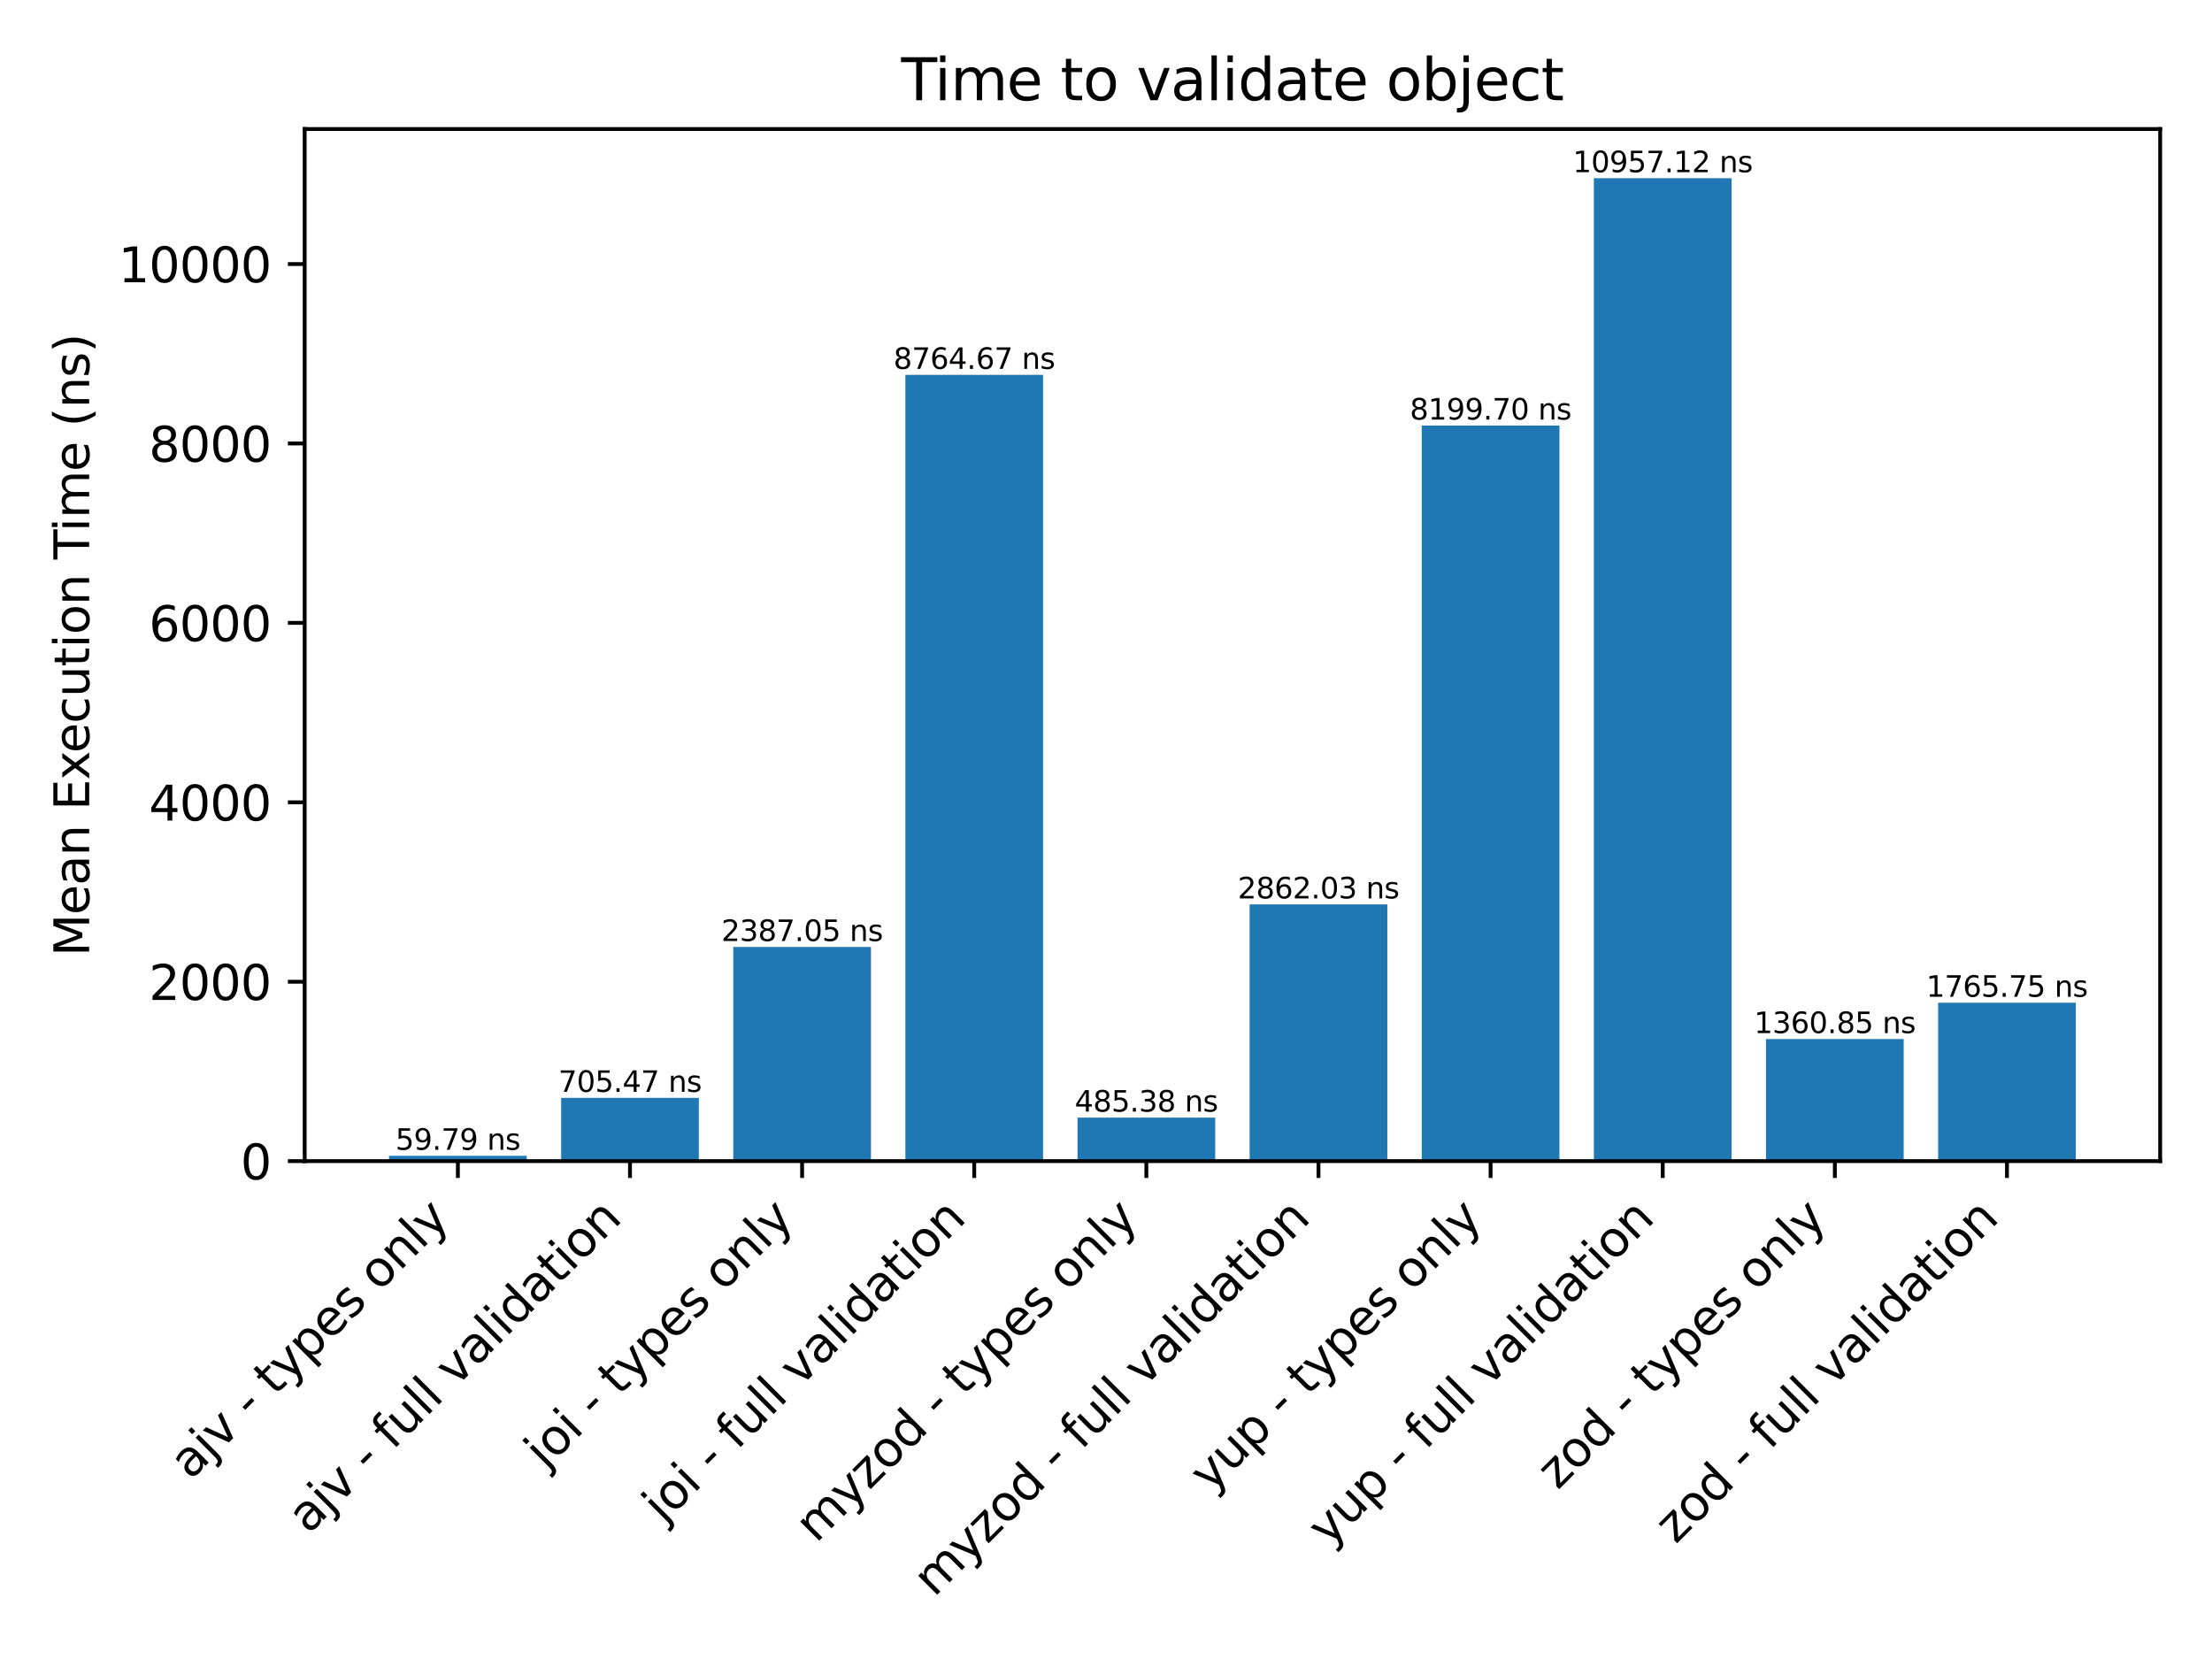 <?xml version="1.0" encoding="utf-8" standalone="no"?>
<!DOCTYPE svg PUBLIC "-//W3C//DTD SVG 1.1//EN"
  "http://www.w3.org/Graphics/SVG/1.1/DTD/svg11.dtd">
<svg xmlns:xlink="http://www.w3.org/1999/xlink" width="460.8pt" height="345.6pt" viewBox="0 0 460.8 345.6" xmlns="http://www.w3.org/2000/svg" version="1.1">
 <defs>
  <style type="text/css">*{stroke-linejoin: round; stroke-linecap: butt}</style>
 </defs>
 <g id="figure_1">
  <g id="patch_1">
   <path d="M 0 345.6 
L 460.8 345.6 
L 460.8 0 
L 0 0 
z
" style="fill: #ffffff"/>
  </g>
  <g id="axes_1">
   <g id="patch_2">
    <path d="M 63.47 241.887 
L 450 241.887 
L 450 26.88 
L 63.47 26.88 
z
" style="fill: #ffffff"/>
   </g>
   <g id="patch_3">
    <path d="M 81.04 241.887 
L 109.725 241.887 
L 109.725 240.769 
L 81.04 240.769 
z
" clip-path="url(#pe68e6b4497)" style="fill: #1f77b4"/>
   </g>
   <g id="patch_4">
    <path d="M 116.896 241.887 
L 145.581 241.887 
L 145.581 228.703 
L 116.896 228.703 
z
" clip-path="url(#pe68e6b4497)" style="fill: #1f77b4"/>
   </g>
   <g id="patch_5">
    <path d="M 152.752 241.887 
L 181.437 241.887 
L 181.437 197.277 
L 152.752 197.277 
z
" clip-path="url(#pe68e6b4497)" style="fill: #1f77b4"/>
   </g>
   <g id="patch_6">
    <path d="M 188.608 241.887 
L 217.293 241.887 
L 217.293 78.091 
L 188.608 78.091 
z
" clip-path="url(#pe68e6b4497)" style="fill: #1f77b4"/>
   </g>
   <g id="patch_7">
    <path d="M 224.464 241.887 
L 253.149 241.887 
L 253.149 232.816 
L 224.464 232.816 
z
" clip-path="url(#pe68e6b4497)" style="fill: #1f77b4"/>
   </g>
   <g id="patch_8">
    <path d="M 260.321 241.887 
L 289.006 241.887 
L 289.006 188.4 
L 260.321 188.4 
z
" clip-path="url(#pe68e6b4497)" style="fill: #1f77b4"/>
   </g>
   <g id="patch_9">
    <path d="M 296.177 241.887 
L 324.862 241.887 
L 324.862 88.649 
L 296.177 88.649 
z
" clip-path="url(#pe68e6b4497)" style="fill: #1f77b4"/>
   </g>
   <g id="patch_10">
    <path d="M 332.033 241.887 
L 360.718 241.887 
L 360.718 37.118 
L 332.033 37.118 
z
" clip-path="url(#pe68e6b4497)" style="fill: #1f77b4"/>
   </g>
   <g id="patch_11">
    <path d="M 367.889 241.887 
L 396.574 241.887 
L 396.574 216.455 
L 367.889 216.455 
z
" clip-path="url(#pe68e6b4497)" style="fill: #1f77b4"/>
   </g>
   <g id="patch_12">
    <path d="M 403.745 241.887 
L 432.43 241.887 
L 432.43 208.888 
L 403.745 208.888 
z
" clip-path="url(#pe68e6b4497)" style="fill: #1f77b4"/>
   </g>
   <g id="matplotlib.axis_1">
    <g id="xtick_1">
     <g id="line2d_1">
      <defs>
       <path id="m7b276f6a74" d="M 0 0 
L 0 3.5 
" style="stroke: #000000; stroke-width: 0.8"/>
      </defs>
      <g>
       <use xlink:href="#m7b276f6a74" x="95.382" y="241.887" style="stroke: #000000; stroke-width: 0.8"/>
      </g>
     </g>
     <g id="text_1">
      <!-- ajv - types only -->
      <g transform="translate(39.697 308.474) rotate(-45) scale(0.1 -0.1)">
       <defs>
        <path id="DejaVuSans-61" d="M 2194 1759 
Q 1497 1759 1228 1600 
Q 959 1441 959 1056 
Q 959 750 1161 570 
Q 1363 391 1709 391 
Q 2188 391 2477 730 
Q 2766 1069 2766 1631 
L 2766 1759 
L 2194 1759 
z
M 3341 1997 
L 3341 0 
L 2766 0 
L 2766 531 
Q 2569 213 2275 61 
Q 1981 -91 1556 -91 
Q 1019 -91 701 211 
Q 384 513 384 1019 
Q 384 1609 779 1909 
Q 1175 2209 1959 2209 
L 2766 2209 
L 2766 2266 
Q 2766 2663 2505 2880 
Q 2244 3097 1772 3097 
Q 1472 3097 1187 3025 
Q 903 2953 641 2809 
L 641 3341 
Q 956 3463 1253 3523 
Q 1550 3584 1831 3584 
Q 2591 3584 2966 3190 
Q 3341 2797 3341 1997 
z
" transform="scale(0.016)"/>
        <path id="DejaVuSans-6a" d="M 603 3500 
L 1178 3500 
L 1178 -63 
Q 1178 -731 923 -1031 
Q 669 -1331 103 -1331 
L -116 -1331 
L -116 -844 
L 38 -844 
Q 366 -844 484 -692 
Q 603 -541 603 -63 
L 603 3500 
z
M 603 4863 
L 1178 4863 
L 1178 4134 
L 603 4134 
L 603 4863 
z
" transform="scale(0.016)"/>
        <path id="DejaVuSans-76" d="M 191 3500 
L 800 3500 
L 1894 563 
L 2988 3500 
L 3597 3500 
L 2284 0 
L 1503 0 
L 191 3500 
z
" transform="scale(0.016)"/>
        <path id="DejaVuSans-20" transform="scale(0.016)"/>
        <path id="DejaVuSans-2d" d="M 313 2009 
L 1997 2009 
L 1997 1497 
L 313 1497 
L 313 2009 
z
" transform="scale(0.016)"/>
        <path id="DejaVuSans-74" d="M 1172 4494 
L 1172 3500 
L 2356 3500 
L 2356 3053 
L 1172 3053 
L 1172 1153 
Q 1172 725 1289 603 
Q 1406 481 1766 481 
L 2356 481 
L 2356 0 
L 1766 0 
Q 1100 0 847 248 
Q 594 497 594 1153 
L 594 3053 
L 172 3053 
L 172 3500 
L 594 3500 
L 594 4494 
L 1172 4494 
z
" transform="scale(0.016)"/>
        <path id="DejaVuSans-79" d="M 2059 -325 
Q 1816 -950 1584 -1140 
Q 1353 -1331 966 -1331 
L 506 -1331 
L 506 -850 
L 844 -850 
Q 1081 -850 1212 -737 
Q 1344 -625 1503 -206 
L 1606 56 
L 191 3500 
L 800 3500 
L 1894 763 
L 2988 3500 
L 3597 3500 
L 2059 -325 
z
" transform="scale(0.016)"/>
        <path id="DejaVuSans-70" d="M 1159 525 
L 1159 -1331 
L 581 -1331 
L 581 3500 
L 1159 3500 
L 1159 2969 
Q 1341 3281 1617 3432 
Q 1894 3584 2278 3584 
Q 2916 3584 3314 3078 
Q 3713 2572 3713 1747 
Q 3713 922 3314 415 
Q 2916 -91 2278 -91 
Q 1894 -91 1617 61 
Q 1341 213 1159 525 
z
M 3116 1747 
Q 3116 2381 2855 2742 
Q 2594 3103 2138 3103 
Q 1681 3103 1420 2742 
Q 1159 2381 1159 1747 
Q 1159 1113 1420 752 
Q 1681 391 2138 391 
Q 2594 391 2855 752 
Q 3116 1113 3116 1747 
z
" transform="scale(0.016)"/>
        <path id="DejaVuSans-65" d="M 3597 1894 
L 3597 1613 
L 953 1613 
Q 991 1019 1311 708 
Q 1631 397 2203 397 
Q 2534 397 2845 478 
Q 3156 559 3463 722 
L 3463 178 
Q 3153 47 2828 -22 
Q 2503 -91 2169 -91 
Q 1331 -91 842 396 
Q 353 884 353 1716 
Q 353 2575 817 3079 
Q 1281 3584 2069 3584 
Q 2775 3584 3186 3129 
Q 3597 2675 3597 1894 
z
M 3022 2063 
Q 3016 2534 2758 2815 
Q 2500 3097 2075 3097 
Q 1594 3097 1305 2825 
Q 1016 2553 972 2059 
L 3022 2063 
z
" transform="scale(0.016)"/>
        <path id="DejaVuSans-73" d="M 2834 3397 
L 2834 2853 
Q 2591 2978 2328 3040 
Q 2066 3103 1784 3103 
Q 1356 3103 1142 2972 
Q 928 2841 928 2578 
Q 928 2378 1081 2264 
Q 1234 2150 1697 2047 
L 1894 2003 
Q 2506 1872 2764 1633 
Q 3022 1394 3022 966 
Q 3022 478 2636 193 
Q 2250 -91 1575 -91 
Q 1294 -91 989 -36 
Q 684 19 347 128 
L 347 722 
Q 666 556 975 473 
Q 1284 391 1588 391 
Q 1994 391 2212 530 
Q 2431 669 2431 922 
Q 2431 1156 2273 1281 
Q 2116 1406 1581 1522 
L 1381 1569 
Q 847 1681 609 1914 
Q 372 2147 372 2553 
Q 372 3047 722 3315 
Q 1072 3584 1716 3584 
Q 2034 3584 2315 3537 
Q 2597 3491 2834 3397 
z
" transform="scale(0.016)"/>
        <path id="DejaVuSans-6f" d="M 1959 3097 
Q 1497 3097 1228 2736 
Q 959 2375 959 1747 
Q 959 1119 1226 758 
Q 1494 397 1959 397 
Q 2419 397 2687 759 
Q 2956 1122 2956 1747 
Q 2956 2369 2687 2733 
Q 2419 3097 1959 3097 
z
M 1959 3584 
Q 2709 3584 3137 3096 
Q 3566 2609 3566 1747 
Q 3566 888 3137 398 
Q 2709 -91 1959 -91 
Q 1206 -91 779 398 
Q 353 888 353 1747 
Q 353 2609 779 3096 
Q 1206 3584 1959 3584 
z
" transform="scale(0.016)"/>
        <path id="DejaVuSans-6e" d="M 3513 2113 
L 3513 0 
L 2938 0 
L 2938 2094 
Q 2938 2591 2744 2837 
Q 2550 3084 2163 3084 
Q 1697 3084 1428 2787 
Q 1159 2491 1159 1978 
L 1159 0 
L 581 0 
L 581 3500 
L 1159 3500 
L 1159 2956 
Q 1366 3272 1645 3428 
Q 1925 3584 2291 3584 
Q 2894 3584 3203 3211 
Q 3513 2838 3513 2113 
z
" transform="scale(0.016)"/>
        <path id="DejaVuSans-6c" d="M 603 4863 
L 1178 4863 
L 1178 0 
L 603 0 
L 603 4863 
z
" transform="scale(0.016)"/>
       </defs>
       <use xlink:href="#DejaVuSans-61"/>
       <use xlink:href="#DejaVuSans-6a" x="61.279"/>
       <use xlink:href="#DejaVuSans-76" x="89.062"/>
       <use xlink:href="#DejaVuSans-20" x="148.242"/>
       <use xlink:href="#DejaVuSans-2d" x="180.029"/>
       <use xlink:href="#DejaVuSans-20" x="216.113"/>
       <use xlink:href="#DejaVuSans-74" x="247.9"/>
       <use xlink:href="#DejaVuSans-79" x="287.109"/>
       <use xlink:href="#DejaVuSans-70" x="346.289"/>
       <use xlink:href="#DejaVuSans-65" x="409.766"/>
       <use xlink:href="#DejaVuSans-73" x="471.289"/>
       <use xlink:href="#DejaVuSans-20" x="523.389"/>
       <use xlink:href="#DejaVuSans-6f" x="555.176"/>
       <use xlink:href="#DejaVuSans-6e" x="616.357"/>
       <use xlink:href="#DejaVuSans-6c" x="679.736"/>
       <use xlink:href="#DejaVuSans-79" x="707.52"/>
      </g>
     </g>
    </g>
    <g id="xtick_2">
     <g id="line2d_2">
      <g>
       <use xlink:href="#m7b276f6a74" x="131.238" y="241.887" style="stroke: #000000; stroke-width: 0.8"/>
      </g>
     </g>
     <g id="text_2">
      <!-- ajv - full validation -->
      <g transform="translate(64.279 319.749) rotate(-45) scale(0.1 -0.1)">
       <defs>
        <path id="DejaVuSans-66" d="M 2375 4863 
L 2375 4384 
L 1825 4384 
Q 1516 4384 1395 4259 
Q 1275 4134 1275 3809 
L 1275 3500 
L 2222 3500 
L 2222 3053 
L 1275 3053 
L 1275 0 
L 697 0 
L 697 3053 
L 147 3053 
L 147 3500 
L 697 3500 
L 697 3744 
Q 697 4328 969 4595 
Q 1241 4863 1831 4863 
L 2375 4863 
z
" transform="scale(0.016)"/>
        <path id="DejaVuSans-75" d="M 544 1381 
L 544 3500 
L 1119 3500 
L 1119 1403 
Q 1119 906 1312 657 
Q 1506 409 1894 409 
Q 2359 409 2629 706 
Q 2900 1003 2900 1516 
L 2900 3500 
L 3475 3500 
L 3475 0 
L 2900 0 
L 2900 538 
Q 2691 219 2414 64 
Q 2138 -91 1772 -91 
Q 1169 -91 856 284 
Q 544 659 544 1381 
z
M 1991 3584 
L 1991 3584 
z
" transform="scale(0.016)"/>
        <path id="DejaVuSans-69" d="M 603 3500 
L 1178 3500 
L 1178 0 
L 603 0 
L 603 3500 
z
M 603 4863 
L 1178 4863 
L 1178 4134 
L 603 4134 
L 603 4863 
z
" transform="scale(0.016)"/>
        <path id="DejaVuSans-64" d="M 2906 2969 
L 2906 4863 
L 3481 4863 
L 3481 0 
L 2906 0 
L 2906 525 
Q 2725 213 2448 61 
Q 2172 -91 1784 -91 
Q 1150 -91 751 415 
Q 353 922 353 1747 
Q 353 2572 751 3078 
Q 1150 3584 1784 3584 
Q 2172 3584 2448 3432 
Q 2725 3281 2906 2969 
z
M 947 1747 
Q 947 1113 1208 752 
Q 1469 391 1925 391 
Q 2381 391 2643 752 
Q 2906 1113 2906 1747 
Q 2906 2381 2643 2742 
Q 2381 3103 1925 3103 
Q 1469 3103 1208 2742 
Q 947 2381 947 1747 
z
" transform="scale(0.016)"/>
       </defs>
       <use xlink:href="#DejaVuSans-61"/>
       <use xlink:href="#DejaVuSans-6a" x="61.279"/>
       <use xlink:href="#DejaVuSans-76" x="89.062"/>
       <use xlink:href="#DejaVuSans-20" x="148.242"/>
       <use xlink:href="#DejaVuSans-2d" x="180.029"/>
       <use xlink:href="#DejaVuSans-20" x="216.113"/>
       <use xlink:href="#DejaVuSans-66" x="247.9"/>
       <use xlink:href="#DejaVuSans-75" x="283.105"/>
       <use xlink:href="#DejaVuSans-6c" x="346.484"/>
       <use xlink:href="#DejaVuSans-6c" x="374.268"/>
       <use xlink:href="#DejaVuSans-20" x="402.051"/>
       <use xlink:href="#DejaVuSans-76" x="433.838"/>
       <use xlink:href="#DejaVuSans-61" x="493.018"/>
       <use xlink:href="#DejaVuSans-6c" x="554.297"/>
       <use xlink:href="#DejaVuSans-69" x="582.08"/>
       <use xlink:href="#DejaVuSans-64" x="609.863"/>
       <use xlink:href="#DejaVuSans-61" x="673.34"/>
       <use xlink:href="#DejaVuSans-74" x="734.619"/>
       <use xlink:href="#DejaVuSans-69" x="773.828"/>
       <use xlink:href="#DejaVuSans-6f" x="801.611"/>
       <use xlink:href="#DejaVuSans-6e" x="862.793"/>
      </g>
     </g>
    </g>
    <g id="xtick_3">
     <g id="line2d_3">
      <g>
       <use xlink:href="#m7b276f6a74" x="167.094" y="241.887" style="stroke: #000000; stroke-width: 0.8"/>
      </g>
     </g>
     <g id="text_3">
      <!-- joi - types only -->
      <g transform="translate(113.637 306.246) rotate(-45) scale(0.1 -0.1)">
       <use xlink:href="#DejaVuSans-6a"/>
       <use xlink:href="#DejaVuSans-6f" x="27.783"/>
       <use xlink:href="#DejaVuSans-69" x="88.965"/>
       <use xlink:href="#DejaVuSans-20" x="116.748"/>
       <use xlink:href="#DejaVuSans-2d" x="148.535"/>
       <use xlink:href="#DejaVuSans-20" x="184.619"/>
       <use xlink:href="#DejaVuSans-74" x="216.406"/>
       <use xlink:href="#DejaVuSans-79" x="255.615"/>
       <use xlink:href="#DejaVuSans-70" x="314.795"/>
       <use xlink:href="#DejaVuSans-65" x="378.271"/>
       <use xlink:href="#DejaVuSans-73" x="439.795"/>
       <use xlink:href="#DejaVuSans-20" x="491.895"/>
       <use xlink:href="#DejaVuSans-6f" x="523.682"/>
       <use xlink:href="#DejaVuSans-6e" x="584.863"/>
       <use xlink:href="#DejaVuSans-6c" x="648.242"/>
       <use xlink:href="#DejaVuSans-79" x="676.025"/>
      </g>
     </g>
    </g>
    <g id="xtick_4">
     <g id="line2d_4">
      <g>
       <use xlink:href="#m7b276f6a74" x="202.951" y="241.887" style="stroke: #000000; stroke-width: 0.8"/>
      </g>
     </g>
     <g id="text_4">
      <!-- joi - full validation -->
      <g transform="translate(138.218 317.521) rotate(-45) scale(0.1 -0.1)">
       <use xlink:href="#DejaVuSans-6a"/>
       <use xlink:href="#DejaVuSans-6f" x="27.783"/>
       <use xlink:href="#DejaVuSans-69" x="88.965"/>
       <use xlink:href="#DejaVuSans-20" x="116.748"/>
       <use xlink:href="#DejaVuSans-2d" x="148.535"/>
       <use xlink:href="#DejaVuSans-20" x="184.619"/>
       <use xlink:href="#DejaVuSans-66" x="216.406"/>
       <use xlink:href="#DejaVuSans-75" x="251.611"/>
       <use xlink:href="#DejaVuSans-6c" x="314.99"/>
       <use xlink:href="#DejaVuSans-6c" x="342.773"/>
       <use xlink:href="#DejaVuSans-20" x="370.557"/>
       <use xlink:href="#DejaVuSans-76" x="402.344"/>
       <use xlink:href="#DejaVuSans-61" x="461.523"/>
       <use xlink:href="#DejaVuSans-6c" x="522.803"/>
       <use xlink:href="#DejaVuSans-69" x="550.586"/>
       <use xlink:href="#DejaVuSans-64" x="578.369"/>
       <use xlink:href="#DejaVuSans-61" x="641.846"/>
       <use xlink:href="#DejaVuSans-74" x="703.125"/>
       <use xlink:href="#DejaVuSans-69" x="742.334"/>
       <use xlink:href="#DejaVuSans-6f" x="770.117"/>
       <use xlink:href="#DejaVuSans-6e" x="831.299"/>
      </g>
     </g>
    </g>
    <g id="xtick_5">
     <g id="line2d_5">
      <g>
       <use xlink:href="#m7b276f6a74" x="238.807" y="241.887" style="stroke: #000000; stroke-width: 0.8"/>
      </g>
     </g>
     <g id="text_5">
      <!-- myzod - types only -->
      <g transform="translate(170.005 321.59) rotate(-45) scale(0.1 -0.1)">
       <defs>
        <path id="DejaVuSans-6d" d="M 3328 2828 
Q 3544 3216 3844 3400 
Q 4144 3584 4550 3584 
Q 5097 3584 5394 3201 
Q 5691 2819 5691 2113 
L 5691 0 
L 5113 0 
L 5113 2094 
Q 5113 2597 4934 2840 
Q 4756 3084 4391 3084 
Q 3944 3084 3684 2787 
Q 3425 2491 3425 1978 
L 3425 0 
L 2847 0 
L 2847 2094 
Q 2847 2600 2669 2842 
Q 2491 3084 2119 3084 
Q 1678 3084 1418 2786 
Q 1159 2488 1159 1978 
L 1159 0 
L 581 0 
L 581 3500 
L 1159 3500 
L 1159 2956 
Q 1356 3278 1631 3431 
Q 1906 3584 2284 3584 
Q 2666 3584 2933 3390 
Q 3200 3197 3328 2828 
z
" transform="scale(0.016)"/>
        <path id="DejaVuSans-7a" d="M 353 3500 
L 3084 3500 
L 3084 2975 
L 922 459 
L 3084 459 
L 3084 0 
L 275 0 
L 275 525 
L 2438 3041 
L 353 3041 
L 353 3500 
z
" transform="scale(0.016)"/>
       </defs>
       <use xlink:href="#DejaVuSans-6d"/>
       <use xlink:href="#DejaVuSans-79" x="97.412"/>
       <use xlink:href="#DejaVuSans-7a" x="156.592"/>
       <use xlink:href="#DejaVuSans-6f" x="209.082"/>
       <use xlink:href="#DejaVuSans-64" x="270.264"/>
       <use xlink:href="#DejaVuSans-20" x="333.74"/>
       <use xlink:href="#DejaVuSans-2d" x="365.527"/>
       <use xlink:href="#DejaVuSans-20" x="401.611"/>
       <use xlink:href="#DejaVuSans-74" x="433.398"/>
       <use xlink:href="#DejaVuSans-79" x="472.607"/>
       <use xlink:href="#DejaVuSans-70" x="531.787"/>
       <use xlink:href="#DejaVuSans-65" x="595.264"/>
       <use xlink:href="#DejaVuSans-73" x="656.787"/>
       <use xlink:href="#DejaVuSans-20" x="708.887"/>
       <use xlink:href="#DejaVuSans-6f" x="740.674"/>
       <use xlink:href="#DejaVuSans-6e" x="801.855"/>
       <use xlink:href="#DejaVuSans-6c" x="865.234"/>
       <use xlink:href="#DejaVuSans-79" x="893.018"/>
      </g>
     </g>
    </g>
    <g id="xtick_6">
     <g id="line2d_6">
      <g>
       <use xlink:href="#m7b276f6a74" x="274.663" y="241.887" style="stroke: #000000; stroke-width: 0.8"/>
      </g>
     </g>
     <g id="text_6">
      <!-- myzod - full validation -->
      <g transform="translate(194.587 332.865) rotate(-45) scale(0.1 -0.1)">
       <use xlink:href="#DejaVuSans-6d"/>
       <use xlink:href="#DejaVuSans-79" x="97.412"/>
       <use xlink:href="#DejaVuSans-7a" x="156.592"/>
       <use xlink:href="#DejaVuSans-6f" x="209.082"/>
       <use xlink:href="#DejaVuSans-64" x="270.264"/>
       <use xlink:href="#DejaVuSans-20" x="333.74"/>
       <use xlink:href="#DejaVuSans-2d" x="365.527"/>
       <use xlink:href="#DejaVuSans-20" x="401.611"/>
       <use xlink:href="#DejaVuSans-66" x="433.398"/>
       <use xlink:href="#DejaVuSans-75" x="468.604"/>
       <use xlink:href="#DejaVuSans-6c" x="531.982"/>
       <use xlink:href="#DejaVuSans-6c" x="559.766"/>
       <use xlink:href="#DejaVuSans-20" x="587.549"/>
       <use xlink:href="#DejaVuSans-76" x="619.336"/>
       <use xlink:href="#DejaVuSans-61" x="678.516"/>
       <use xlink:href="#DejaVuSans-6c" x="739.795"/>
       <use xlink:href="#DejaVuSans-69" x="767.578"/>
       <use xlink:href="#DejaVuSans-64" x="795.361"/>
       <use xlink:href="#DejaVuSans-61" x="858.838"/>
       <use xlink:href="#DejaVuSans-74" x="920.117"/>
       <use xlink:href="#DejaVuSans-69" x="959.326"/>
       <use xlink:href="#DejaVuSans-6f" x="987.109"/>
       <use xlink:href="#DejaVuSans-6e" x="1048.291"/>
      </g>
     </g>
    </g>
    <g id="xtick_7">
     <g id="line2d_7">
      <g>
       <use xlink:href="#m7b276f6a74" x="310.519" y="241.887" style="stroke: #000000; stroke-width: 0.8"/>
      </g>
     </g>
     <g id="text_7">
      <!-- yup - types only -->
      <g transform="translate(252.162 311.146) rotate(-45) scale(0.1 -0.1)">
       <use xlink:href="#DejaVuSans-79"/>
       <use xlink:href="#DejaVuSans-75" x="59.18"/>
       <use xlink:href="#DejaVuSans-70" x="122.559"/>
       <use xlink:href="#DejaVuSans-20" x="186.035"/>
       <use xlink:href="#DejaVuSans-2d" x="217.822"/>
       <use xlink:href="#DejaVuSans-20" x="253.906"/>
       <use xlink:href="#DejaVuSans-74" x="285.693"/>
       <use xlink:href="#DejaVuSans-79" x="324.902"/>
       <use xlink:href="#DejaVuSans-70" x="384.082"/>
       <use xlink:href="#DejaVuSans-65" x="447.559"/>
       <use xlink:href="#DejaVuSans-73" x="509.082"/>
       <use xlink:href="#DejaVuSans-20" x="561.182"/>
       <use xlink:href="#DejaVuSans-6f" x="592.969"/>
       <use xlink:href="#DejaVuSans-6e" x="654.15"/>
       <use xlink:href="#DejaVuSans-6c" x="717.529"/>
       <use xlink:href="#DejaVuSans-79" x="745.312"/>
      </g>
     </g>
    </g>
    <g id="xtick_8">
     <g id="line2d_8">
      <g>
       <use xlink:href="#m7b276f6a74" x="346.376" y="241.887" style="stroke: #000000; stroke-width: 0.8"/>
      </g>
     </g>
     <g id="text_8">
      <!-- yup - full validation -->
      <g transform="translate(276.743 322.421) rotate(-45) scale(0.1 -0.1)">
       <use xlink:href="#DejaVuSans-79"/>
       <use xlink:href="#DejaVuSans-75" x="59.18"/>
       <use xlink:href="#DejaVuSans-70" x="122.559"/>
       <use xlink:href="#DejaVuSans-20" x="186.035"/>
       <use xlink:href="#DejaVuSans-2d" x="217.822"/>
       <use xlink:href="#DejaVuSans-20" x="253.906"/>
       <use xlink:href="#DejaVuSans-66" x="285.693"/>
       <use xlink:href="#DejaVuSans-75" x="320.898"/>
       <use xlink:href="#DejaVuSans-6c" x="384.277"/>
       <use xlink:href="#DejaVuSans-6c" x="412.061"/>
       <use xlink:href="#DejaVuSans-20" x="439.844"/>
       <use xlink:href="#DejaVuSans-76" x="471.631"/>
       <use xlink:href="#DejaVuSans-61" x="530.811"/>
       <use xlink:href="#DejaVuSans-6c" x="592.09"/>
       <use xlink:href="#DejaVuSans-69" x="619.873"/>
       <use xlink:href="#DejaVuSans-64" x="647.656"/>
       <use xlink:href="#DejaVuSans-61" x="711.133"/>
       <use xlink:href="#DejaVuSans-74" x="772.412"/>
       <use xlink:href="#DejaVuSans-69" x="811.621"/>
       <use xlink:href="#DejaVuSans-6f" x="839.404"/>
       <use xlink:href="#DejaVuSans-6e" x="900.586"/>
      </g>
     </g>
    </g>
    <g id="xtick_9">
     <g id="line2d_9">
      <g>
       <use xlink:href="#m7b276f6a74" x="382.232" y="241.887" style="stroke: #000000; stroke-width: 0.8"/>
      </g>
     </g>
     <g id="text_9">
      <!-- zod - types only -->
      <g transform="translate(324.503 310.518) rotate(-45) scale(0.1 -0.1)">
       <use xlink:href="#DejaVuSans-7a"/>
       <use xlink:href="#DejaVuSans-6f" x="52.49"/>
       <use xlink:href="#DejaVuSans-64" x="113.672"/>
       <use xlink:href="#DejaVuSans-20" x="177.148"/>
       <use xlink:href="#DejaVuSans-2d" x="208.936"/>
       <use xlink:href="#DejaVuSans-20" x="245.02"/>
       <use xlink:href="#DejaVuSans-74" x="276.807"/>
       <use xlink:href="#DejaVuSans-79" x="316.016"/>
       <use xlink:href="#DejaVuSans-70" x="375.195"/>
       <use xlink:href="#DejaVuSans-65" x="438.672"/>
       <use xlink:href="#DejaVuSans-73" x="500.195"/>
       <use xlink:href="#DejaVuSans-20" x="552.295"/>
       <use xlink:href="#DejaVuSans-6f" x="584.082"/>
       <use xlink:href="#DejaVuSans-6e" x="645.264"/>
       <use xlink:href="#DejaVuSans-6c" x="708.643"/>
       <use xlink:href="#DejaVuSans-79" x="736.426"/>
      </g>
     </g>
    </g>
    <g id="xtick_10">
     <g id="line2d_10">
      <g>
       <use xlink:href="#m7b276f6a74" x="418.088" y="241.887" style="stroke: #000000; stroke-width: 0.8"/>
      </g>
     </g>
     <g id="text_10">
      <!-- zod - full validation -->
      <g transform="translate(349.084 321.793) rotate(-45) scale(0.1 -0.1)">
       <use xlink:href="#DejaVuSans-7a"/>
       <use xlink:href="#DejaVuSans-6f" x="52.49"/>
       <use xlink:href="#DejaVuSans-64" x="113.672"/>
       <use xlink:href="#DejaVuSans-20" x="177.148"/>
       <use xlink:href="#DejaVuSans-2d" x="208.936"/>
       <use xlink:href="#DejaVuSans-20" x="245.02"/>
       <use xlink:href="#DejaVuSans-66" x="276.807"/>
       <use xlink:href="#DejaVuSans-75" x="312.012"/>
       <use xlink:href="#DejaVuSans-6c" x="375.391"/>
       <use xlink:href="#DejaVuSans-6c" x="403.174"/>
       <use xlink:href="#DejaVuSans-20" x="430.957"/>
       <use xlink:href="#DejaVuSans-76" x="462.744"/>
       <use xlink:href="#DejaVuSans-61" x="521.924"/>
       <use xlink:href="#DejaVuSans-6c" x="583.203"/>
       <use xlink:href="#DejaVuSans-69" x="610.986"/>
       <use xlink:href="#DejaVuSans-64" x="638.77"/>
       <use xlink:href="#DejaVuSans-61" x="702.246"/>
       <use xlink:href="#DejaVuSans-74" x="763.525"/>
       <use xlink:href="#DejaVuSans-69" x="802.734"/>
       <use xlink:href="#DejaVuSans-6f" x="830.518"/>
       <use xlink:href="#DejaVuSans-6e" x="891.699"/>
      </g>
     </g>
    </g>
   </g>
   <g id="matplotlib.axis_2">
    <g id="ytick_1">
     <g id="line2d_11">
      <defs>
       <path id="m433842767d" d="M 0 0 
L -3.5 0 
" style="stroke: #000000; stroke-width: 0.8"/>
      </defs>
      <g>
       <use xlink:href="#m433842767d" x="63.47" y="241.887" style="stroke: #000000; stroke-width: 0.8"/>
      </g>
     </g>
     <g id="text_11">
      <!-- 0 -->
      <g transform="translate(50.108 245.686) scale(0.1 -0.1)">
       <defs>
        <path id="DejaVuSans-30" d="M 2034 4250 
Q 1547 4250 1301 3770 
Q 1056 3291 1056 2328 
Q 1056 1369 1301 889 
Q 1547 409 2034 409 
Q 2525 409 2770 889 
Q 3016 1369 3016 2328 
Q 3016 3291 2770 3770 
Q 2525 4250 2034 4250 
z
M 2034 4750 
Q 2819 4750 3233 4129 
Q 3647 3509 3647 2328 
Q 3647 1150 3233 529 
Q 2819 -91 2034 -91 
Q 1250 -91 836 529 
Q 422 1150 422 2328 
Q 422 3509 836 4129 
Q 1250 4750 2034 4750 
z
" transform="scale(0.016)"/>
       </defs>
       <use xlink:href="#DejaVuSans-30"/>
      </g>
     </g>
    </g>
    <g id="ytick_2">
     <g id="line2d_12">
      <g>
       <use xlink:href="#m433842767d" x="63.47" y="204.51" style="stroke: #000000; stroke-width: 0.8"/>
      </g>
     </g>
     <g id="text_12">
      <!-- 2000 -->
      <g transform="translate(31.02 208.309) scale(0.1 -0.1)">
       <defs>
        <path id="DejaVuSans-32" d="M 1228 531 
L 3431 531 
L 3431 0 
L 469 0 
L 469 531 
Q 828 903 1448 1529 
Q 2069 2156 2228 2338 
Q 2531 2678 2651 2914 
Q 2772 3150 2772 3378 
Q 2772 3750 2511 3984 
Q 2250 4219 1831 4219 
Q 1534 4219 1204 4116 
Q 875 4013 500 3803 
L 500 4441 
Q 881 4594 1212 4672 
Q 1544 4750 1819 4750 
Q 2544 4750 2975 4387 
Q 3406 4025 3406 3419 
Q 3406 3131 3298 2873 
Q 3191 2616 2906 2266 
Q 2828 2175 2409 1742 
Q 1991 1309 1228 531 
z
" transform="scale(0.016)"/>
       </defs>
       <use xlink:href="#DejaVuSans-32"/>
       <use xlink:href="#DejaVuSans-30" x="63.623"/>
       <use xlink:href="#DejaVuSans-30" x="127.246"/>
       <use xlink:href="#DejaVuSans-30" x="190.869"/>
      </g>
     </g>
    </g>
    <g id="ytick_3">
     <g id="line2d_13">
      <g>
       <use xlink:href="#m433842767d" x="63.47" y="167.134" style="stroke: #000000; stroke-width: 0.8"/>
      </g>
     </g>
     <g id="text_13">
      <!-- 4000 -->
      <g transform="translate(31.02 170.933) scale(0.1 -0.1)">
       <defs>
        <path id="DejaVuSans-34" d="M 2419 4116 
L 825 1625 
L 2419 1625 
L 2419 4116 
z
M 2253 4666 
L 3047 4666 
L 3047 1625 
L 3713 1625 
L 3713 1100 
L 3047 1100 
L 3047 0 
L 2419 0 
L 2419 1100 
L 313 1100 
L 313 1709 
L 2253 4666 
z
" transform="scale(0.016)"/>
       </defs>
       <use xlink:href="#DejaVuSans-34"/>
       <use xlink:href="#DejaVuSans-30" x="63.623"/>
       <use xlink:href="#DejaVuSans-30" x="127.246"/>
       <use xlink:href="#DejaVuSans-30" x="190.869"/>
      </g>
     </g>
    </g>
    <g id="ytick_4">
     <g id="line2d_14">
      <g>
       <use xlink:href="#m433842767d" x="63.47" y="129.758" style="stroke: #000000; stroke-width: 0.8"/>
      </g>
     </g>
     <g id="text_14">
      <!-- 6000 -->
      <g transform="translate(31.02 133.557) scale(0.1 -0.1)">
       <defs>
        <path id="DejaVuSans-36" d="M 2113 2584 
Q 1688 2584 1439 2293 
Q 1191 2003 1191 1497 
Q 1191 994 1439 701 
Q 1688 409 2113 409 
Q 2538 409 2786 701 
Q 3034 994 3034 1497 
Q 3034 2003 2786 2293 
Q 2538 2584 2113 2584 
z
M 3366 4563 
L 3366 3988 
Q 3128 4100 2886 4159 
Q 2644 4219 2406 4219 
Q 1781 4219 1451 3797 
Q 1122 3375 1075 2522 
Q 1259 2794 1537 2939 
Q 1816 3084 2150 3084 
Q 2853 3084 3261 2657 
Q 3669 2231 3669 1497 
Q 3669 778 3244 343 
Q 2819 -91 2113 -91 
Q 1303 -91 875 529 
Q 447 1150 447 2328 
Q 447 3434 972 4092 
Q 1497 4750 2381 4750 
Q 2619 4750 2861 4703 
Q 3103 4656 3366 4563 
z
" transform="scale(0.016)"/>
       </defs>
       <use xlink:href="#DejaVuSans-36"/>
       <use xlink:href="#DejaVuSans-30" x="63.623"/>
       <use xlink:href="#DejaVuSans-30" x="127.246"/>
       <use xlink:href="#DejaVuSans-30" x="190.869"/>
      </g>
     </g>
    </g>
    <g id="ytick_5">
     <g id="line2d_15">
      <g>
       <use xlink:href="#m433842767d" x="63.47" y="92.381" style="stroke: #000000; stroke-width: 0.8"/>
      </g>
     </g>
     <g id="text_15">
      <!-- 8000 -->
      <g transform="translate(31.02 96.181) scale(0.1 -0.1)">
       <defs>
        <path id="DejaVuSans-38" d="M 2034 2216 
Q 1584 2216 1326 1975 
Q 1069 1734 1069 1313 
Q 1069 891 1326 650 
Q 1584 409 2034 409 
Q 2484 409 2743 651 
Q 3003 894 3003 1313 
Q 3003 1734 2745 1975 
Q 2488 2216 2034 2216 
z
M 1403 2484 
Q 997 2584 770 2862 
Q 544 3141 544 3541 
Q 544 4100 942 4425 
Q 1341 4750 2034 4750 
Q 2731 4750 3128 4425 
Q 3525 4100 3525 3541 
Q 3525 3141 3298 2862 
Q 3072 2584 2669 2484 
Q 3125 2378 3379 2068 
Q 3634 1759 3634 1313 
Q 3634 634 3220 271 
Q 2806 -91 2034 -91 
Q 1263 -91 848 271 
Q 434 634 434 1313 
Q 434 1759 690 2068 
Q 947 2378 1403 2484 
z
M 1172 3481 
Q 1172 3119 1398 2916 
Q 1625 2713 2034 2713 
Q 2441 2713 2670 2916 
Q 2900 3119 2900 3481 
Q 2900 3844 2670 4047 
Q 2441 4250 2034 4250 
Q 1625 4250 1398 4047 
Q 1172 3844 1172 3481 
z
" transform="scale(0.016)"/>
       </defs>
       <use xlink:href="#DejaVuSans-38"/>
       <use xlink:href="#DejaVuSans-30" x="63.623"/>
       <use xlink:href="#DejaVuSans-30" x="127.246"/>
       <use xlink:href="#DejaVuSans-30" x="190.869"/>
      </g>
     </g>
    </g>
    <g id="ytick_6">
     <g id="line2d_16">
      <g>
       <use xlink:href="#m433842767d" x="63.47" y="55.005" style="stroke: #000000; stroke-width: 0.8"/>
      </g>
     </g>
     <g id="text_16">
      <!-- 10000 -->
      <g transform="translate(24.657 58.804) scale(0.1 -0.1)">
       <defs>
        <path id="DejaVuSans-31" d="M 794 531 
L 1825 531 
L 1825 4091 
L 703 3866 
L 703 4441 
L 1819 4666 
L 2450 4666 
L 2450 531 
L 3481 531 
L 3481 0 
L 794 0 
L 794 531 
z
" transform="scale(0.016)"/>
       </defs>
       <use xlink:href="#DejaVuSans-31"/>
       <use xlink:href="#DejaVuSans-30" x="63.623"/>
       <use xlink:href="#DejaVuSans-30" x="127.246"/>
       <use xlink:href="#DejaVuSans-30" x="190.869"/>
       <use xlink:href="#DejaVuSans-30" x="254.492"/>
      </g>
     </g>
    </g>
    <g id="text_17">
     <!-- Mean Execution Time (ns) -->
     <g transform="translate(18.578 199.217) rotate(-90) scale(0.1 -0.1)">
      <defs>
       <path id="DejaVuSans-4d" d="M 628 4666 
L 1569 4666 
L 2759 1491 
L 3956 4666 
L 4897 4666 
L 4897 0 
L 4281 0 
L 4281 4097 
L 3078 897 
L 2444 897 
L 1241 4097 
L 1241 0 
L 628 0 
L 628 4666 
z
" transform="scale(0.016)"/>
       <path id="DejaVuSans-45" d="M 628 4666 
L 3578 4666 
L 3578 4134 
L 1259 4134 
L 1259 2753 
L 3481 2753 
L 3481 2222 
L 1259 2222 
L 1259 531 
L 3634 531 
L 3634 0 
L 628 0 
L 628 4666 
z
" transform="scale(0.016)"/>
       <path id="DejaVuSans-78" d="M 3513 3500 
L 2247 1797 
L 3578 0 
L 2900 0 
L 1881 1375 
L 863 0 
L 184 0 
L 1544 1831 
L 300 3500 
L 978 3500 
L 1906 2253 
L 2834 3500 
L 3513 3500 
z
" transform="scale(0.016)"/>
       <path id="DejaVuSans-63" d="M 3122 3366 
L 3122 2828 
Q 2878 2963 2633 3030 
Q 2388 3097 2138 3097 
Q 1578 3097 1268 2742 
Q 959 2388 959 1747 
Q 959 1106 1268 751 
Q 1578 397 2138 397 
Q 2388 397 2633 464 
Q 2878 531 3122 666 
L 3122 134 
Q 2881 22 2623 -34 
Q 2366 -91 2075 -91 
Q 1284 -91 818 406 
Q 353 903 353 1747 
Q 353 2603 823 3093 
Q 1294 3584 2113 3584 
Q 2378 3584 2631 3529 
Q 2884 3475 3122 3366 
z
" transform="scale(0.016)"/>
       <path id="DejaVuSans-54" d="M -19 4666 
L 3928 4666 
L 3928 4134 
L 2272 4134 
L 2272 0 
L 1638 0 
L 1638 4134 
L -19 4134 
L -19 4666 
z
" transform="scale(0.016)"/>
       <path id="DejaVuSans-28" d="M 1984 4856 
Q 1566 4138 1362 3434 
Q 1159 2731 1159 2009 
Q 1159 1288 1364 580 
Q 1569 -128 1984 -844 
L 1484 -844 
Q 1016 -109 783 600 
Q 550 1309 550 2009 
Q 550 2706 781 3412 
Q 1013 4119 1484 4856 
L 1984 4856 
z
" transform="scale(0.016)"/>
       <path id="DejaVuSans-29" d="M 513 4856 
L 1013 4856 
Q 1481 4119 1714 3412 
Q 1947 2706 1947 2009 
Q 1947 1309 1714 600 
Q 1481 -109 1013 -844 
L 513 -844 
Q 928 -128 1133 580 
Q 1338 1288 1338 2009 
Q 1338 2731 1133 3434 
Q 928 4138 513 4856 
z
" transform="scale(0.016)"/>
      </defs>
      <use xlink:href="#DejaVuSans-4d"/>
      <use xlink:href="#DejaVuSans-65" x="86.279"/>
      <use xlink:href="#DejaVuSans-61" x="147.803"/>
      <use xlink:href="#DejaVuSans-6e" x="209.082"/>
      <use xlink:href="#DejaVuSans-20" x="272.461"/>
      <use xlink:href="#DejaVuSans-45" x="304.248"/>
      <use xlink:href="#DejaVuSans-78" x="367.432"/>
      <use xlink:href="#DejaVuSans-65" x="423.486"/>
      <use xlink:href="#DejaVuSans-63" x="485.01"/>
      <use xlink:href="#DejaVuSans-75" x="539.99"/>
      <use xlink:href="#DejaVuSans-74" x="603.369"/>
      <use xlink:href="#DejaVuSans-69" x="642.578"/>
      <use xlink:href="#DejaVuSans-6f" x="670.361"/>
      <use xlink:href="#DejaVuSans-6e" x="731.543"/>
      <use xlink:href="#DejaVuSans-20" x="794.922"/>
      <use xlink:href="#DejaVuSans-54" x="826.709"/>
      <use xlink:href="#DejaVuSans-69" x="884.668"/>
      <use xlink:href="#DejaVuSans-6d" x="912.451"/>
      <use xlink:href="#DejaVuSans-65" x="1009.863"/>
      <use xlink:href="#DejaVuSans-20" x="1071.387"/>
      <use xlink:href="#DejaVuSans-28" x="1103.174"/>
      <use xlink:href="#DejaVuSans-6e" x="1142.188"/>
      <use xlink:href="#DejaVuSans-73" x="1205.566"/>
      <use xlink:href="#DejaVuSans-29" x="1257.666"/>
     </g>
    </g>
   </g>
   <g id="patch_13">
    <path d="M 63.47 241.887 
L 63.47 26.88 
" style="fill: none; stroke: #000000; stroke-width: 0.8; stroke-linejoin: miter; stroke-linecap: square"/>
   </g>
   <g id="patch_14">
    <path d="M 450 241.887 
L 450 26.88 
" style="fill: none; stroke: #000000; stroke-width: 0.8; stroke-linejoin: miter; stroke-linecap: square"/>
   </g>
   <g id="patch_15">
    <path d="M 63.47 241.887 
L 450 241.887 
" style="fill: none; stroke: #000000; stroke-width: 0.8; stroke-linejoin: miter; stroke-linecap: square"/>
   </g>
   <g id="patch_16">
    <path d="M 63.47 26.88 
L 450 26.88 
" style="fill: none; stroke: #000000; stroke-width: 0.8; stroke-linejoin: miter; stroke-linecap: square"/>
   </g>
   <g id="text_18">
    <!-- 59.79 ns -->
    <g transform="translate(82.376 239.521) scale(0.06 -0.06)">
     <defs>
      <path id="DejaVuSans-35" d="M 691 4666 
L 3169 4666 
L 3169 4134 
L 1269 4134 
L 1269 2991 
Q 1406 3038 1543 3061 
Q 1681 3084 1819 3084 
Q 2600 3084 3056 2656 
Q 3513 2228 3513 1497 
Q 3513 744 3044 326 
Q 2575 -91 1722 -91 
Q 1428 -91 1123 -41 
Q 819 9 494 109 
L 494 744 
Q 775 591 1075 516 
Q 1375 441 1709 441 
Q 2250 441 2565 725 
Q 2881 1009 2881 1497 
Q 2881 1984 2565 2268 
Q 2250 2553 1709 2553 
Q 1456 2553 1204 2497 
Q 953 2441 691 2322 
L 691 4666 
z
" transform="scale(0.016)"/>
      <path id="DejaVuSans-39" d="M 703 97 
L 703 672 
Q 941 559 1184 500 
Q 1428 441 1663 441 
Q 2288 441 2617 861 
Q 2947 1281 2994 2138 
Q 2813 1869 2534 1725 
Q 2256 1581 1919 1581 
Q 1219 1581 811 2004 
Q 403 2428 403 3163 
Q 403 3881 828 4315 
Q 1253 4750 1959 4750 
Q 2769 4750 3195 4129 
Q 3622 3509 3622 2328 
Q 3622 1225 3098 567 
Q 2575 -91 1691 -91 
Q 1453 -91 1209 -44 
Q 966 3 703 97 
z
M 1959 2075 
Q 2384 2075 2632 2365 
Q 2881 2656 2881 3163 
Q 2881 3666 2632 3958 
Q 2384 4250 1959 4250 
Q 1534 4250 1286 3958 
Q 1038 3666 1038 3163 
Q 1038 2656 1286 2365 
Q 1534 2075 1959 2075 
z
" transform="scale(0.016)"/>
      <path id="DejaVuSans-2e" d="M 684 794 
L 1344 794 
L 1344 0 
L 684 0 
L 684 794 
z
" transform="scale(0.016)"/>
      <path id="DejaVuSans-37" d="M 525 4666 
L 3525 4666 
L 3525 4397 
L 1831 0 
L 1172 0 
L 2766 4134 
L 525 4134 
L 525 4666 
z
" transform="scale(0.016)"/>
     </defs>
     <use xlink:href="#DejaVuSans-35"/>
     <use xlink:href="#DejaVuSans-39" x="63.623"/>
     <use xlink:href="#DejaVuSans-2e" x="127.246"/>
     <use xlink:href="#DejaVuSans-37" x="159.033"/>
     <use xlink:href="#DejaVuSans-39" x="222.656"/>
     <use xlink:href="#DejaVuSans-20" x="286.279"/>
     <use xlink:href="#DejaVuSans-6e" x="318.066"/>
     <use xlink:href="#DejaVuSans-73" x="381.445"/>
    </g>
   </g>
   <g id="text_19">
    <!-- 705.47 ns -->
    <g transform="translate(116.324 227.455) scale(0.06 -0.06)">
     <use xlink:href="#DejaVuSans-37"/>
     <use xlink:href="#DejaVuSans-30" x="63.623"/>
     <use xlink:href="#DejaVuSans-35" x="127.246"/>
     <use xlink:href="#DejaVuSans-2e" x="190.869"/>
     <use xlink:href="#DejaVuSans-34" x="222.656"/>
     <use xlink:href="#DejaVuSans-37" x="286.279"/>
     <use xlink:href="#DejaVuSans-20" x="349.902"/>
     <use xlink:href="#DejaVuSans-6e" x="381.689"/>
     <use xlink:href="#DejaVuSans-73" x="445.068"/>
    </g>
   </g>
   <g id="text_20">
    <!-- 2387.05 ns -->
    <g transform="translate(150.271 196.029) scale(0.06 -0.06)">
     <defs>
      <path id="DejaVuSans-33" d="M 2597 2516 
Q 3050 2419 3304 2112 
Q 3559 1806 3559 1356 
Q 3559 666 3084 287 
Q 2609 -91 1734 -91 
Q 1441 -91 1130 -33 
Q 819 25 488 141 
L 488 750 
Q 750 597 1062 519 
Q 1375 441 1716 441 
Q 2309 441 2620 675 
Q 2931 909 2931 1356 
Q 2931 1769 2642 2001 
Q 2353 2234 1838 2234 
L 1294 2234 
L 1294 2753 
L 1863 2753 
Q 2328 2753 2575 2939 
Q 2822 3125 2822 3475 
Q 2822 3834 2567 4026 
Q 2313 4219 1838 4219 
Q 1578 4219 1281 4162 
Q 984 4106 628 3988 
L 628 4550 
Q 988 4650 1302 4700 
Q 1616 4750 1894 4750 
Q 2613 4750 3031 4423 
Q 3450 4097 3450 3541 
Q 3450 3153 3228 2886 
Q 3006 2619 2597 2516 
z
" transform="scale(0.016)"/>
     </defs>
     <use xlink:href="#DejaVuSans-32"/>
     <use xlink:href="#DejaVuSans-33" x="63.623"/>
     <use xlink:href="#DejaVuSans-38" x="127.246"/>
     <use xlink:href="#DejaVuSans-37" x="190.869"/>
     <use xlink:href="#DejaVuSans-2e" x="254.492"/>
     <use xlink:href="#DejaVuSans-30" x="286.279"/>
     <use xlink:href="#DejaVuSans-35" x="349.902"/>
     <use xlink:href="#DejaVuSans-20" x="413.525"/>
     <use xlink:href="#DejaVuSans-6e" x="445.312"/>
     <use xlink:href="#DejaVuSans-73" x="508.691"/>
    </g>
   </g>
   <g id="text_21">
    <!-- 8764.67 ns -->
    <g transform="translate(186.127 76.843) scale(0.06 -0.06)">
     <use xlink:href="#DejaVuSans-38"/>
     <use xlink:href="#DejaVuSans-37" x="63.623"/>
     <use xlink:href="#DejaVuSans-36" x="127.246"/>
     <use xlink:href="#DejaVuSans-34" x="190.869"/>
     <use xlink:href="#DejaVuSans-2e" x="254.492"/>
     <use xlink:href="#DejaVuSans-36" x="286.279"/>
     <use xlink:href="#DejaVuSans-37" x="349.902"/>
     <use xlink:href="#DejaVuSans-20" x="413.525"/>
     <use xlink:href="#DejaVuSans-6e" x="445.312"/>
     <use xlink:href="#DejaVuSans-73" x="508.691"/>
    </g>
   </g>
   <g id="text_22">
    <!-- 485.38 ns -->
    <g transform="translate(223.892 231.568) scale(0.06 -0.06)">
     <use xlink:href="#DejaVuSans-34"/>
     <use xlink:href="#DejaVuSans-38" x="63.623"/>
     <use xlink:href="#DejaVuSans-35" x="127.246"/>
     <use xlink:href="#DejaVuSans-2e" x="190.869"/>
     <use xlink:href="#DejaVuSans-33" x="222.656"/>
     <use xlink:href="#DejaVuSans-38" x="286.279"/>
     <use xlink:href="#DejaVuSans-20" x="349.902"/>
     <use xlink:href="#DejaVuSans-6e" x="381.689"/>
     <use xlink:href="#DejaVuSans-73" x="445.068"/>
    </g>
   </g>
   <g id="text_23">
    <!-- 2862.03 ns -->
    <g transform="translate(257.84 187.153) scale(0.06 -0.06)">
     <use xlink:href="#DejaVuSans-32"/>
     <use xlink:href="#DejaVuSans-38" x="63.623"/>
     <use xlink:href="#DejaVuSans-36" x="127.246"/>
     <use xlink:href="#DejaVuSans-32" x="190.869"/>
     <use xlink:href="#DejaVuSans-2e" x="254.492"/>
     <use xlink:href="#DejaVuSans-30" x="286.279"/>
     <use xlink:href="#DejaVuSans-33" x="349.902"/>
     <use xlink:href="#DejaVuSans-20" x="413.525"/>
     <use xlink:href="#DejaVuSans-6e" x="445.312"/>
     <use xlink:href="#DejaVuSans-73" x="508.691"/>
    </g>
   </g>
   <g id="text_24">
    <!-- 8199.70 ns -->
    <g transform="translate(293.696 87.402) scale(0.06 -0.06)">
     <use xlink:href="#DejaVuSans-38"/>
     <use xlink:href="#DejaVuSans-31" x="63.623"/>
     <use xlink:href="#DejaVuSans-39" x="127.246"/>
     <use xlink:href="#DejaVuSans-39" x="190.869"/>
     <use xlink:href="#DejaVuSans-2e" x="254.492"/>
     <use xlink:href="#DejaVuSans-37" x="286.279"/>
     <use xlink:href="#DejaVuSans-30" x="349.902"/>
     <use xlink:href="#DejaVuSans-20" x="413.525"/>
     <use xlink:href="#DejaVuSans-6e" x="445.312"/>
     <use xlink:href="#DejaVuSans-73" x="508.691"/>
    </g>
   </g>
   <g id="text_25">
    <!-- 10957.12 ns -->
    <g transform="translate(327.643 35.871) scale(0.06 -0.06)">
     <use xlink:href="#DejaVuSans-31"/>
     <use xlink:href="#DejaVuSans-30" x="63.623"/>
     <use xlink:href="#DejaVuSans-39" x="127.246"/>
     <use xlink:href="#DejaVuSans-35" x="190.869"/>
     <use xlink:href="#DejaVuSans-37" x="254.492"/>
     <use xlink:href="#DejaVuSans-2e" x="318.115"/>
     <use xlink:href="#DejaVuSans-31" x="349.902"/>
     <use xlink:href="#DejaVuSans-32" x="413.525"/>
     <use xlink:href="#DejaVuSans-20" x="477.148"/>
     <use xlink:href="#DejaVuSans-6e" x="508.936"/>
     <use xlink:href="#DejaVuSans-73" x="572.314"/>
    </g>
   </g>
   <g id="text_26">
    <!-- 1360.85 ns -->
    <g transform="translate(365.408 215.207) scale(0.06 -0.06)">
     <use xlink:href="#DejaVuSans-31"/>
     <use xlink:href="#DejaVuSans-33" x="63.623"/>
     <use xlink:href="#DejaVuSans-36" x="127.246"/>
     <use xlink:href="#DejaVuSans-30" x="190.869"/>
     <use xlink:href="#DejaVuSans-2e" x="254.492"/>
     <use xlink:href="#DejaVuSans-38" x="286.279"/>
     <use xlink:href="#DejaVuSans-35" x="349.902"/>
     <use xlink:href="#DejaVuSans-20" x="413.525"/>
     <use xlink:href="#DejaVuSans-6e" x="445.312"/>
     <use xlink:href="#DejaVuSans-73" x="508.691"/>
    </g>
   </g>
   <g id="text_27">
    <!-- 1765.75 ns -->
    <g transform="translate(401.265 207.64) scale(0.06 -0.06)">
     <use xlink:href="#DejaVuSans-31"/>
     <use xlink:href="#DejaVuSans-37" x="63.623"/>
     <use xlink:href="#DejaVuSans-36" x="127.246"/>
     <use xlink:href="#DejaVuSans-35" x="190.869"/>
     <use xlink:href="#DejaVuSans-2e" x="254.492"/>
     <use xlink:href="#DejaVuSans-37" x="286.279"/>
     <use xlink:href="#DejaVuSans-35" x="349.902"/>
     <use xlink:href="#DejaVuSans-20" x="413.525"/>
     <use xlink:href="#DejaVuSans-6e" x="445.312"/>
     <use xlink:href="#DejaVuSans-73" x="508.691"/>
    </g>
   </g>
   <g id="text_28">
    <!-- Time to validate object -->
    <g transform="translate(187.728 20.88) scale(0.12 -0.12)">
     <defs>
      <path id="DejaVuSans-62" d="M 3116 1747 
Q 3116 2381 2855 2742 
Q 2594 3103 2138 3103 
Q 1681 3103 1420 2742 
Q 1159 2381 1159 1747 
Q 1159 1113 1420 752 
Q 1681 391 2138 391 
Q 2594 391 2855 752 
Q 3116 1113 3116 1747 
z
M 1159 2969 
Q 1341 3281 1617 3432 
Q 1894 3584 2278 3584 
Q 2916 3584 3314 3078 
Q 3713 2572 3713 1747 
Q 3713 922 3314 415 
Q 2916 -91 2278 -91 
Q 1894 -91 1617 61 
Q 1341 213 1159 525 
L 1159 0 
L 581 0 
L 581 4863 
L 1159 4863 
L 1159 2969 
z
" transform="scale(0.016)"/>
     </defs>
     <use xlink:href="#DejaVuSans-54"/>
     <use xlink:href="#DejaVuSans-69" x="57.959"/>
     <use xlink:href="#DejaVuSans-6d" x="85.742"/>
     <use xlink:href="#DejaVuSans-65" x="183.154"/>
     <use xlink:href="#DejaVuSans-20" x="244.678"/>
     <use xlink:href="#DejaVuSans-74" x="276.465"/>
     <use xlink:href="#DejaVuSans-6f" x="315.674"/>
     <use xlink:href="#DejaVuSans-20" x="376.855"/>
     <use xlink:href="#DejaVuSans-76" x="408.643"/>
     <use xlink:href="#DejaVuSans-61" x="467.822"/>
     <use xlink:href="#DejaVuSans-6c" x="529.102"/>
     <use xlink:href="#DejaVuSans-69" x="556.885"/>
     <use xlink:href="#DejaVuSans-64" x="584.668"/>
     <use xlink:href="#DejaVuSans-61" x="648.145"/>
     <use xlink:href="#DejaVuSans-74" x="709.424"/>
     <use xlink:href="#DejaVuSans-65" x="748.633"/>
     <use xlink:href="#DejaVuSans-20" x="810.156"/>
     <use xlink:href="#DejaVuSans-6f" x="841.943"/>
     <use xlink:href="#DejaVuSans-62" x="903.125"/>
     <use xlink:href="#DejaVuSans-6a" x="966.602"/>
     <use xlink:href="#DejaVuSans-65" x="994.385"/>
     <use xlink:href="#DejaVuSans-63" x="1055.908"/>
     <use xlink:href="#DejaVuSans-74" x="1110.889"/>
    </g>
   </g>
  </g>
 </g>
 <defs>
  <clipPath id="pe68e6b4497">
   <rect x="63.47" y="26.88" width="386.53" height="215.007"/>
  </clipPath>
 </defs>
</svg>
